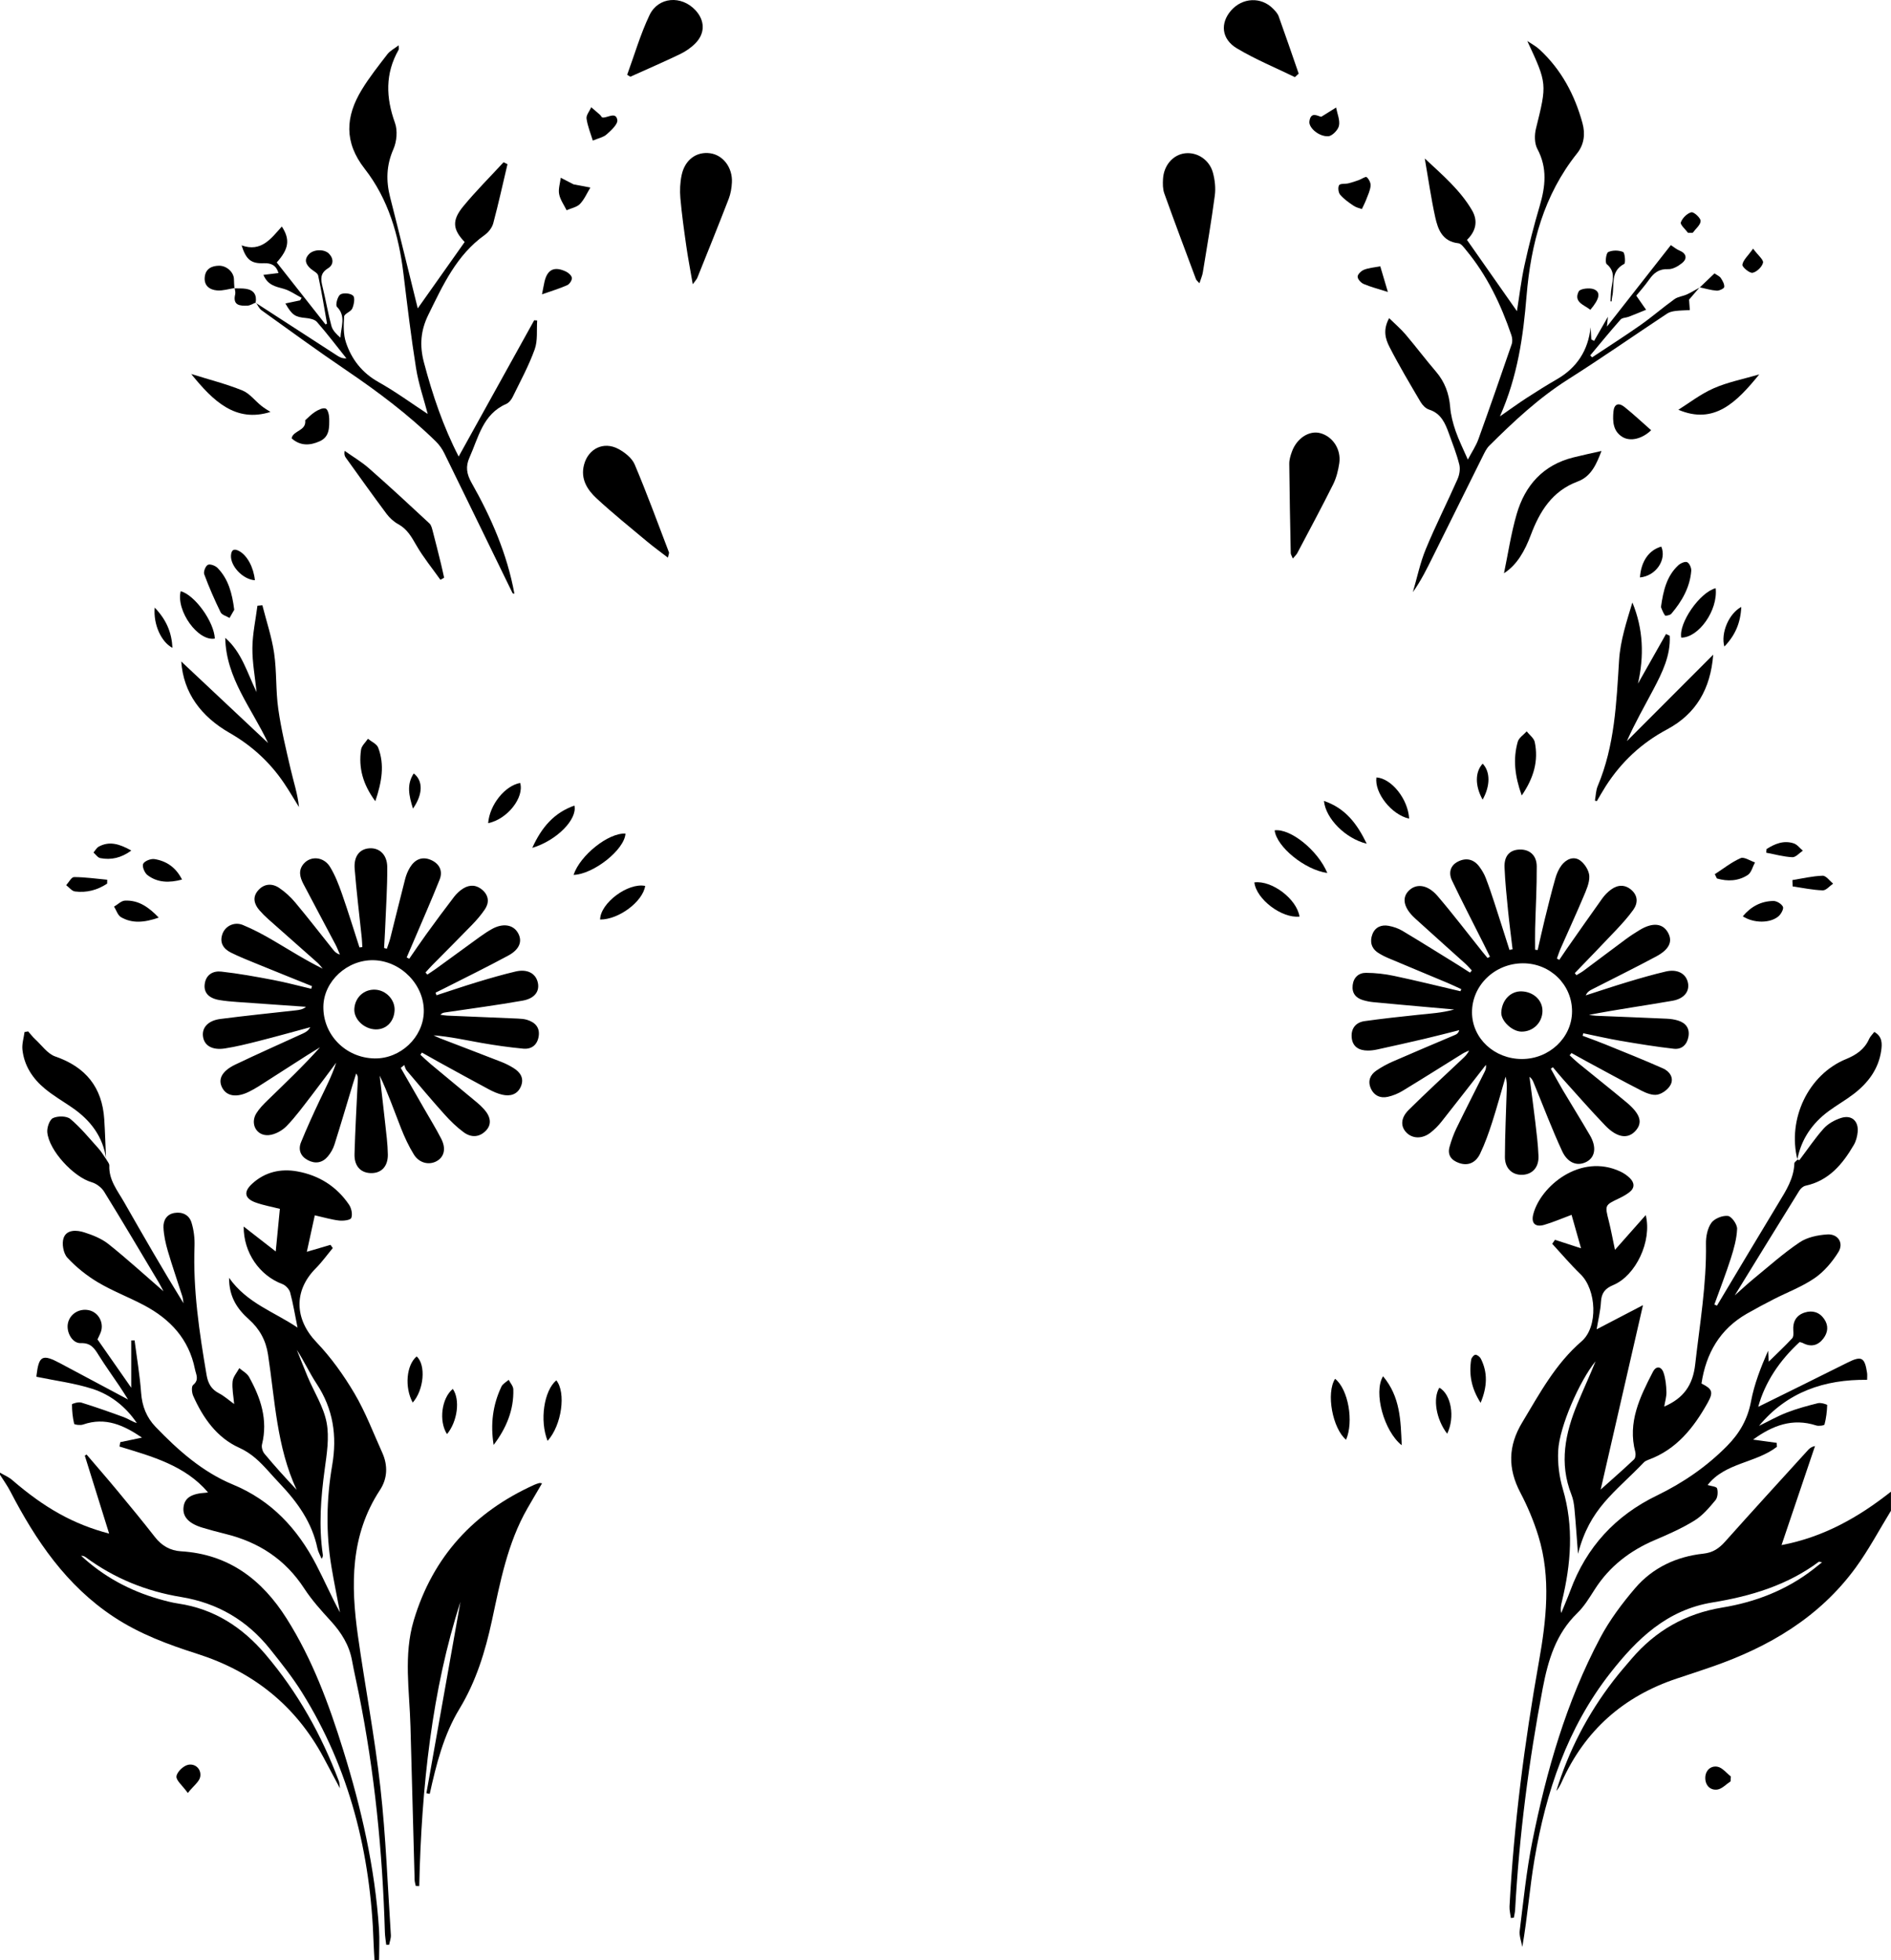 <?xml version="1.0" encoding="UTF-8"?>
<svg id="Ebene_1" xmlns="http://www.w3.org/2000/svg" viewBox="0 0 896.01 928.66">
  <path d="M896.01,715.74c-5.56,9.05-10.54,18.51-16.78,27.06-17.14,23.46-41.02,37.51-68.01,46.87-5.5,1.91-11.03,3.73-16.56,5.56-25.41,8.43-43.79,24.68-54.74,49.2-.65,1.46-1.47,2.85-2.49,4.13,5.82-19.09,14.89-36.52,27.07-52.31,2.74-3.56,5.7-6.95,8.62-10.37,11.37-13.28,25.51-21.37,42.94-24.24,15.6-2.56,30.17-8.16,42.87-17.94,1.37-1.06,2.71-2.15,4.4-3.49-.95-.17-1.36-.37-1.53-.25-14.97,11.15-32.31,16.33-50.34,19.26-21.59,3.5-35.77,17.24-48.45,33.43-20.37,26.02-30.48,56.27-35.92,88.29-2.31,13.58-3.32,27.39-5.77,41.49-.45-2.57-1.54-5.22-1.23-7.69,1.77-14.2,3.19-28.49,6.01-42.49,6.71-33.36,16.07-65.99,32.11-96.22,4.48-8.44,10.36-16.31,16.59-23.59,8.32-9.71,19.57-14.95,32.24-16.32,4.63-.5,7.51-2.51,10.41-5.76,12.97-14.54,26.13-28.91,39.24-43.33.76-.84,1.65-1.56,3.32-1.91-5.21,15.42-10.42,30.84-15.86,46.93,20.01-3.8,36.56-13.23,51.84-25.31v9h.02Z"/>
  <path d="M0,697.74c1.94,1.15,4.1,2.03,5.78,3.48,15.36,13.27,29.09,20.97,45.93,25.38-3.91-12.51-7.72-24.73-11.53-36.95.28-.17.57-.33.85-.5,4.93,5.78,9.92,11.5,14.76,17.35,5.95,7.18,11.89,14.38,17.62,21.74,3.2,4.11,7.26,6.43,12.29,6.74,22.66,1.36,38.46,13.42,50.14,31.91,12.2,19.3,20.01,40.53,26.75,62.18,8.63,27.72,15.1,55.9,16.99,84.97.31,4.83.04,9.69.04,14.54-.73.03-1.45.05-2.18.08-.14-2.65-.33-5.29-.42-7.95-1.37-42.53-11.3-82.64-34.04-119.02-4.48-7.17-9.81-13.85-15.1-20.47-10.84-13.55-24.79-21.74-42.09-24.58-16.46-2.7-31.68-8.84-45.19-18.85-.59-.44-1.3-.71-2.16-.69,10.6,9.83,22.96,16.53,36.82,20.49,3.03.87,6.11,1.7,9.22,2.16,16.98,2.54,30.27,11.13,41.29,24.06,15.3,17.98,26.59,38.18,34.84,60.19.22.57.18,1.24.46,3.29-3.06-5.76-5.42-10.25-7.83-14.73-13.22-24.56-33.38-40.59-59.85-49.02-13.81-4.4-27.3-9.41-39.56-17.52-22.47-14.86-36.87-36.17-48.97-59.48-1.41-2.72-3.24-5.22-4.87-7.83v-1,.03Z"/>
  <path d="M851.62,549.4c.35.08.92.33,1.01.22,3.83-5.01,7.32-10.31,11.52-14.97,2.1-2.33,5.32-4.09,8.36-5.02,4.88-1.49,8.18,1.54,7.71,6.66-.19,2.1-.77,4.35-1.82,6.15-5.32,9.12-11.8,16.95-22.89,19.35-1.1.24-2.3,1.29-2.92,2.3-10.18,16.4-20.28,32.86-30.62,49.67,3.16-2.8,5.93-5.41,8.87-7.82,7.2-5.9,14.17-12.15,21.87-17.33,3.61-2.43,8.63-3.46,13.1-3.75,5.12-.33,7.94,4.09,5.25,8.4-2.9,4.64-6.72,9.19-11.18,12.27-5.97,4.11-12.97,6.71-19.48,10.05-4.29,2.2-8.55,4.46-12.73,6.86-12.78,7.34-19.31,18.79-21.46,33.06,5.06,2.52,5.81,3.99,2.94,9.11-6.61,11.82-14.77,22.18-28.14,27.04-.76.28-1.57.67-2.12,1.24-14.08,14.65-25.55,21.57-31.19,43.29-.54-7.01-1.01-14.13-1.67-21.23-.21-2.3-.59-4.69-1.44-6.82-5.89-14.87-2.96-29.11,2.88-43.14,2.79-6.71,5.85-13.31,8.57-20.05-7.62,9.34-17.12,30.99-17.72,42.32-.32,6.03.47,12.39,2.19,18.19,5.29,17.89,3.88,35.55-.42,53.27-.42,1.74-.8,3.49-.34,5.54,1.45-3.57,3.01-7.1,4.35-10.72,7.58-20.54,21.33-35.47,40.98-44.98,12.4-6.01,23.56-13.65,33.28-23.51,5.93-6.01,9.74-12.65,11.33-21.11,1.55-8.23,4.66-16.16,8.1-24,.09,1.62.18,3.23.29,5.2,3.91-3.84,7.63-7.32,11.1-11.05.7-.75.63-2.44.54-3.67-.31-4.22,1.39-7.25,5.36-8.54,3.65-1.18,7-.24,9.27,3.05,2.16,3.12,1.82,6.38-.41,9.28-2.57,3.35-5.89,4.12-9.72,2.09-.42-.22-.93-.29-1.5-.46-9.48,8.73-16.41,18.99-19.62,30.7,13.92-6.88,28.12-13.83,42.25-20.92,6.66-3.34,8.21-2.64,9.33,4.86.14.94.02,1.92.02,3.27-20.28-.24-37.9,5.76-51.22,21.81,4.39-2.13,8.67-4.57,13.21-6.32,4.78-1.85,9.78-3.21,14.76-4.44,1.35-.33,4.34.62,4.33.9-.11,3.09-.48,6.22-1.27,9.21-.13.49-2.74.85-3.94.46-11.23-3.64-20.65.01-29.92,6.7,4.12.57,7.65,1.05,11.18,1.53.05.62.09,1.25.14,1.87-9.98,7.76-24.63,7.49-32.85,18.12,1.61.52,4.22.71,4.48,1.59.5,1.68.31,4.31-.75,5.58-2.95,3.53-6.06,7.25-9.9,9.63-5.9,3.66-12.35,6.51-18.77,9.24-11.83,5.03-21.53,12.46-28.52,23.37-2.51,3.92-4.98,8.05-8.28,11.25-10.14,9.81-13.83,22.25-16.38,35.58-6.63,34.73-11.13,69.7-13.09,105-.07,1.25-.4,2.5-.6,3.74-.47.05-.95.1-1.42.15-.22-1.84-.73-3.7-.63-5.52,2.07-38.96,7.1-77.52,13.93-115.95,3.48-19.58,5.82-39.74-.25-59.45-2.19-7.11-5.13-14.1-8.59-20.69-5.97-11.38-5.76-22.07.88-33.1,8.24-13.69,15.71-27.77,28.16-38.49,7.96-6.86,7.08-24.48-.5-31.81-4.71-4.55-8.95-9.59-13.4-14.41.44-.63.87-1.26,1.31-1.89,3.9,1.27,7.8,2.54,12.34,4.02-1.5-5.3-2.96-10.44-4.49-15.85-4.64,1.72-8.73,3.51-12.98,4.75-4.22,1.22-6.23-.78-5.18-4.95,3.3-13.18,22.28-29.26,41.32-20.3,1.63.77,3.21,1.85,4.48,3.11,2.29,2.27,2.36,4.75-.38,6.79-1.45,1.08-3.07,1.99-4.71,2.77-6.87,3.27-6.81,3.22-4.9,10.78,1.01,3.99,1.73,8.05,2.92,13.63,5.22-5.9,9.69-10.94,14.58-16.46,3.06,12.32-4.71,28.68-15.37,33.13-3.95,1.65-5.62,3.81-5.85,8.01-.24,4.26-1.3,8.46-2.05,12.98,7.4-3.86,14.65-7.64,21.96-11.45-6.79,29.62-13.46,58.67-20.04,87.36,5.33-4.77,10.65-9.41,15.77-14.25.71-.67.92-2.43.64-3.5-3.75-14.11,2.19-26.1,8.32-37.99,1.56-3.03,4-2.63,5.03.31,1.01,2.87,1.29,6.08,1.39,9.16.08,2.25-.65,4.52-1.05,6.96,9.1-3.91,13.56-10.06,14.68-19.99,2.14-19.02,5.43-37.9,5.1-57.16-.06-3.34.7-7.27,2.55-9.89,1.46-2.05,5.32-3.59,7.86-3.28,1.77.22,4.43,4.02,4.35,6.13-.19,4.7-1.53,9.44-2.98,13.98-2.36,7.37-5.18,14.59-7.8,21.87.42.17.83.33,1.25.5,9.73-16.24,19.39-32.52,29.21-48.7,3.55-5.85,7.21-11.56,7.45-18.72.02-.58.95-1.13,1.46-1.69l-.07-.07h0Z"/>
  <path d="M50.27,549.16c.54,1.02,1.57,2.06,1.53,3.06-.29,6.86,3.88,11.86,6.98,17.3,9.15,16.03,18.35,32.04,28.17,47.95-.19-1.12-.24-2.28-.58-3.35-2.26-7.13-4.74-14.2-6.84-21.38-1.06-3.63-1.92-7.44-2.07-11.19-.13-3.3,1.45-6.27,5.27-6.88,3.78-.61,6.91,1.03,7.99,4.51,1.11,3.57,1.59,7.51,1.45,11.25-.76,20.62,2.27,40.85,5.72,61.07.67,3.92,2.23,6.74,5.86,8.62,2.46,1.27,4.58,3.2,7.2,5.08-.31-3.71-1.08-7.25-.74-10.69.21-2.18,2.06-4.21,3.18-6.3,1.56,1.36,3.64,2.42,4.59,4.12,5.55,9.95,9.05,20.34,6.17,32.01-.33,1.32.25,3.32,1.14,4.4,4.86,5.84,9.96,11.48,15.26,17.1-9.47-20.34-10.25-42.48-13.55-64.07-1.03-6.74-4.01-12.18-9.09-16.7-5.45-4.85-9.41-10.6-9.37-19.65,8.54,12.09,21.39,16.09,32.44,23.58-1.22-6.01-2.08-11.41-3.5-16.65-.43-1.58-2.15-3.4-3.7-3.98-10.82-4.05-18.39-14.88-18.32-27.26,5.04,3.93,9.86,7.67,15.19,11.82.68-7.03,1.31-13.52,1.96-20.19-3.97-1.02-7.88-1.69-11.54-3.03-5.22-1.91-5.74-5.07-1.62-8.85,6.09-5.6,13.52-7.29,21.4-5.87,10.24,1.85,18.65,7.09,24.54,15.79,1.13,1.67,1.74,4.56,1.05,6.28-.42,1.05-3.83,1.44-5.79,1.21-3.6-.41-7.12-1.49-11.49-2.47-1.23,5.64-2.45,11.18-3.78,17.29,4.25-1.25,7.73-2.27,11.22-3.3l1.08,1.53c-2.68,3.22-5.13,6.65-8.07,9.61-10.62,10.68-9.99,24.18.35,35,6.93,7.26,12.93,15.67,18.04,24.33,5.21,8.84,8.87,18.59,13.12,27.99,2.74,6.06,2.49,12.27-1.09,17.71-14.09,21.45-13.83,45.02-10.45,68.98,3.39,24.05,7.99,47.96,10.68,72.08,2.58,23.15,3.42,46.5,4.94,69.77.1,1.51-.53,3.06-.81,4.59h-1.39c-.22-2-.57-3.99-.63-5.99-1.11-38.03-4.85-75.77-12.37-113.09-1.05-5.22-2.25-10.41-3.21-15.65-1.35-7.31-5.08-13.2-10.03-18.62-4.49-4.9-9.01-9.91-12.62-15.45-8.95-13.76-21.52-21.93-37.21-25.8-3.71-.92-7.42-1.9-11.08-3.01-6.52-1.98-9.43-5.24-8.88-9.74.53-4.36,3.69-6.38,10.65-6.81.43-.03.86-.16.93-.17-10.86-12.76-26.51-17-41.92-21.7.12-.69.24-1.39.37-2.08,3.35-.7,6.7-1.4,10.28-2.15-8.55-5.83-17.29-9.9-27.92-6.19-1.28.45-4.11.1-4.22-.36-.72-2.99-1.02-6.12-1.03-9.2,0-.32,3.06-1.26,4.37-.86,6.8,2.1,13.52,4.47,20.2,6.92,2.08.77,3.95,2.1,6.17,2.8-5.26-7.79-12.43-13.46-21.17-16.25-8.43-2.69-17.35-3.81-26.36-5.68.03.4-.09-.11-.03-.59,1.14-9.46,2.77-10.31,11.19-5.82,10.69,5.69,21.37,11.39,32.2,17.17-1.22-1.9-2.58-4.12-4.03-6.28-3.25-4.84-6.67-9.56-9.76-14.5-2.07-3.31-3.71-6.12-8.62-5.92-4.02.16-6.92-5.17-6.1-9.34.87-4.41,5.26-7.21,9.85-6.28,4.19.85,6.98,5.1,6.02,9.48-.31,1.42-1.13,2.72-1.84,4.37,5.16,7.39,10.45,14.96,15.99,22.9v-22.42c.53-.01,1.05-.02,1.58-.03,1.07,8.3,2.49,16.57,3.1,24.9.46,6.34,2.59,11.66,6.9,16.14,10.7,11.12,22.23,21.34,36.62,27.29,18.26,7.56,30.56,20.93,39.44,37.95,3.88,7.44,7.2,15.18,11.27,22.63-1.35-7.15-2.82-14.28-4.02-21.46-2.71-16.09-2.43-32.25.32-48.26,2.4-13.97.48-26.73-7.4-38.67-3.36-5.09-5.91-10.73-9.35-15.99,1.73,4.3,3.39,8.63,5.2,12.9,3.05,7.18,7.49,14.06,8.91,21.53,1.35,7.11.08,14.88-.92,22.23-1.83,13.44-2.87,26.82-.88,40.3.09.61,0,1.24-.57,2-.67-1.64-1.62-3.23-1.98-4.93-2.53-12.22-9.44-21.86-17.81-30.67-1.84-1.93-3.61-3.92-5.4-5.9-4.05-4.46-7.94-8.45-13.96-11.16-10.43-4.7-17.07-14.08-21.7-24.54-.67-1.5-.9-4.45-.04-5.15,3.03-2.48,1.39-4.88.86-7.54-2.84-14.21-11.71-23.64-24.02-30.19-7.19-3.83-14.9-6.72-21.88-10.87-5.33-3.17-10.37-7.2-14.57-11.74-1.89-2.05-2.71-6.77-1.71-9.42,1.49-3.97,6.21-3.67,9.69-2.56,4.06,1.29,8.29,2.97,11.57,5.59,8.7,6.93,16.93,14.46,26.02,22.33-.98-1.83-1.63-3.15-2.38-4.41-8.54-14.29-17-28.63-25.75-42.79-1.23-1.99-3.68-3.82-5.93-4.47-8.43-2.42-20.19-14.91-20.99-23.66-.21-2.25,1.07-5.96,2.72-6.73,2.27-1.05,6.46-1.04,8.22.44,4.9,4.12,9.01,9.19,13.33,13.98,1.4,1.56,2.47,3.42,3.68,5.15l-.06-.12h-.03Z"/>
  <path d="M692.42,468.66c-2.16-.99-4.29-2.03-6.48-2.95-9.35-3.93-18.73-7.8-28.07-11.75-1.68-.71-3.33-1.54-4.86-2.53-3.27-2.13-4.03-5.34-2.74-8.76,1.28-3.4,4.27-4.67,7.73-4.02,2.24.42,4.55,1.19,6.5,2.36,9,5.38,17.88,10.95,26.8,16.46,1.76,1.09,3.49,2.23,5.23,3.35.29-.34.57-.68.86-1.02-1.03-1.09-1.99-2.25-3.1-3.25-7.91-7.15-15.89-14.23-23.77-21.41-5.29-4.82-6.39-9.53-3.22-12.91,3.57-3.81,9.08-3.28,13.85,2.28,7.36,8.59,14.21,17.63,21.29,26.47.78.98,1.6,1.93,2.4,2.9.38-.2.76-.4,1.14-.6-1.02-2.07-2.03-4.14-3.06-6.2-4.99-9.96-10.12-19.85-14.92-29.89-1.69-3.53-.91-7.1,2.84-8.99,3.87-1.95,7.52-1.14,10.16,2.48,1.17,1.6,2.23,3.35,2.94,5.19,1.51,3.87,2.83,7.81,4.12,11.77,2.43,7.46,4.78,14.94,7.17,22.42.49-.1.98-.2,1.47-.29-.72-6.13-1.54-12.25-2.15-18.38-.67-6.79-1.38-13.59-1.66-20.4-.22-5.44,2.4-8.27,6.98-8.48,4.76-.22,8.24,2.61,8.28,7.93.07,9.82-.51,19.64-.76,29.46-.09,3.35-.01,6.71-.01,10.06.4.05.81.11,1.21.16,1.12-4.87,2.18-9.76,3.37-14.61,1.59-6.46,3.18-12.92,5-19.31.62-2.2,1.58-4.45,2.95-6.25,2.21-2.89,5.71-4.45,8.77-2.3,2.2,1.55,4.26,4.83,4.38,7.42.14,3.27-1.49,6.75-2.83,9.93-3.42,8.12-7.13,16.13-10.68,24.2-.71,1.6-1.24,3.29-1.85,4.93.38.22.76.43,1.13.65,1.13-1.67,2.23-3.35,3.39-5,5.64-8.04,11.25-16.11,16.97-24.09,1.15-1.6,2.6-3.08,4.19-4.24,3.17-2.32,6.6-2.46,9.63.2,3.15,2.76,3.12,6.29.86,9.45-2.41,3.37-5.22,6.47-8.07,9.5-6.47,6.88-13.06,13.63-19.61,20.44.25.33.5.66.75.99,1.14-.7,2.35-1.31,3.42-2.11,6.68-4.97,13.32-10,20.01-14.95,2.14-1.58,4.38-3.04,6.66-4.41,5.97-3.57,10.7-3.14,13.19,1.09,2.48,4.22.93,8.07-5.42,11.48-10.12,5.43-20.43,10.49-30.65,15.72-1.08.55-2.1,1.23-2.77,2.74,6.71-2.15,13.39-4.4,20.13-6.42,5.89-1.77,11.82-3.48,17.81-4.88,5.38-1.26,9.41.9,10.42,5.07,1.01,4.16-1.57,7.8-7.31,8.8-13.1,2.28-26.28,4.11-39.54,6.68,1.13.14,2.26.37,3.4.42,11.15.47,22.3.88,33.45,1.39,1.81.08,3.67.34,5.39.88,3.63,1.14,5.58,3.66,4.92,7.57-.64,3.8-3.14,6.22-6.93,5.79-8.42-.95-16.79-2.32-25.14-3.74-5.95-1.01-11.85-2.39-17.76-3.6l-.34,1.18c3.5,1.32,7.03,2.57,10.49,3.98,9.23,3.76,18.5,7.44,27.61,11.49,3.05,1.35,5.32,4.41,3.6,7.74-1.1,2.13-3.86,4.2-6.2,4.68-2.31.47-5.25-.68-7.54-1.85-8.89-4.54-17.63-9.36-26.42-14.1-2.28-1.23-4.53-2.5-6.79-3.75-.3.35-.59.7-.89,1.05,1.33,1.22,2.61,2.5,4,3.64,7.61,6.21,15.32,12.31,22.87,18.6,6.75,5.63,7.91,9.7,4.25,13.67-3.57,3.87-8.65,3.18-14.23-2.6-6.81-7.07-13.27-14.48-19.85-21.78-1.71-1.9-3.31-3.9-4.97-5.85l-.99.69c1.9,3.41,3.74,6.85,5.73,10.21,4.25,7.16,8.67,14.22,12.85,21.42,3.13,5.4,2.47,10.12-1.4,12.34-4.26,2.43-9.08.97-11.8-4.9-4.82-10.39-8.86-21.14-13.22-31.74-.49-1.19-.86-2.44-2.27-3.5.92,7.06,1.9,14.12,2.73,21.19.64,5.45,1.34,10.92,1.54,16.4.19,5.3-2.88,8.59-7.48,8.84-4.83.26-8.45-2.94-8.43-8.45.03-10.82.57-21.64.88-32.47.05-1.81,0-3.62-.55-5.57-2.11,7.23-4.08,14.5-6.39,21.67-1.63,5.05-3.41,10.09-5.71,14.86-1.9,3.93-5.34,5.98-9.94,4.38-3.59-1.25-5.64-3.7-4.52-7.66.86-3.02,1.92-6.03,3.29-8.85,4.36-8.98,8.92-17.87,13.38-26.8.47-.94.76-1.96.56-3.2-7.02,9-13.99,18.04-21.09,26.98-1.54,1.94-3.34,3.75-5.3,5.25-3.91,2.98-8.5,2.77-11.34-.21-2.76-2.9-2.68-6.87,1.14-10.66,8.27-8.21,16.88-16.09,25.35-24.1,1.2-1.13,2.43-2.23,3.26-4.06-1.04.5-2.14.9-3.11,1.51-9.48,5.88-18.9,11.85-28.43,17.63-2.1,1.27-4.5,2.25-6.88,2.79-3.65.83-6.68-.57-8.19-4.1-1.45-3.38-.24-6.32,2.66-8.3,2.46-1.68,5.12-3.13,7.85-4.32,9.75-4.27,19.58-8.38,29.37-12.55.82-.35,1.63-.76,2.07-2.29-5.49,1.37-10.96,2.81-16.46,4.1-7.45,1.75-14.92,3.41-22.4,5.05-1.45.32-2.97.51-4.45.51-4.19,0-7.28-1.82-7.65-6.21-.36-4.21,1.9-7.15,6.15-7.74,8.41-1.17,16.85-2.1,25.29-2.98,5.68-.59,11.4-.92,17.14-2.52-4.81-.43-9.63-.86-14.44-1.29-7.96-.72-15.93-1.42-23.89-2.19-1.64-.16-3.29-.49-4.88-.96-3.46-1.03-5.33-3.33-4.91-7.07.43-3.73,2.89-5.88,6.34-5.86,4.45.02,8.97.53,13.33,1.46,10.51,2.22,20.94,4.81,31.4,7.25l.38-.92.04-.05ZM721.59,456.4c-13.35.03-24.17,10.5-24.11,23.31.06,12.23,10.53,22,23.59,22.04,12.99.03,23.72-10.08,23.81-22.46.09-12.7-10.31-22.92-23.29-22.89h0Z"/>
  <path d="M206.8,471.55c6.57-2.13,13.1-4.36,19.71-6.36,5.89-1.78,11.81-3.49,17.8-4.9,5.44-1.28,9.38.79,10.46,4.98,1.09,4.25-1.28,7.79-7.17,8.83-12.12,2.14-24.34,3.74-36.52,5.56-.79.12-1.58.2-2.42,1.12,1.07.14,2.13.36,3.21.4,11.15.48,22.3.92,33.45,1.41,1.49.07,3.03.17,4.44.6,3.74,1.16,6.11,3.56,5.49,7.74-.61,4.09-3.33,6.29-7.34,5.91-6.61-.63-13.21-1.56-19.76-2.71-7.49-1.32-14.92-3-22.71-3.6,1.05.48,2.08,1.03,3.16,1.44,9.62,3.71,19.26,7.36,28.86,11.11,2.01.78,3.97,1.77,5.8,2.9,3.29,2.03,5.22,4.88,3.53,8.81-1.65,3.82-5.04,4.72-8.78,3.87-2.23-.51-4.42-1.49-6.45-2.58-7.92-4.23-15.78-8.58-23.65-12.9-2.68-1.47-5.34-2.99-8-4.49l-.71,1.04c1.65,1.5,3.24,3.05,4.95,4.48,7.29,6.08,14.62,12.11,21.92,18.19,1.15.96,2.25,2,3.25,3.11,3.33,3.69,3.7,7.34.88,10.22-3.18,3.24-7.03,3.25-10.44.76-3.33-2.44-6.36-5.4-9.13-8.48-6.12-6.81-12-13.83-17.93-20.81-.59-.7-.79-1.72-1.16-2.6l-1.64,1.37c3.68,6.41,7.36,12.83,11.04,19.24,2.73,4.77,5.63,9.44,8.13,14.33,2.37,4.63,1.41,8.54-2.07,10.54-3.6,2.07-8.34,1.04-10.88-3.06-2.43-3.93-4.42-8.2-6.12-12.52-3.26-8.28-6.18-16.68-10.08-24.87.86,7.49,1.77,14.97,2.57,22.47.53,4.96,1.22,9.94,1.28,14.92.07,5.87-3.37,9.1-8.51,8.76-4.54-.3-7.44-3.46-7.28-9,.32-11.65,1-23.29,1.55-34.93.05-.98.19-1.95-.77-3.25-.53,1.69-1.08,3.38-1.59,5.07-2.88,9.54-5.69,19.11-8.7,28.62-.64,2.01-1.78,4-3.14,5.62-2.56,3.05-5.92,3.63-9.46,1.76-3.45-1.82-4.68-4.93-3.25-8.45,2.69-6.62,5.66-13.13,8.71-19.59,2.81-5.93,5.88-11.73,7.97-18.15-3.83,5.11-7.59,10.27-11.5,15.32-3.87,5-7.6,10.18-11.98,14.7-2.12,2.19-5.52,4.06-8.49,4.31-5.79.49-8.93-5.39-5.87-10.33,1.38-2.23,3.29-4.19,5.19-6.04,8.45-8.2,16.99-16.31,24.99-25.24-2,1.23-4.01,2.42-5.99,3.68-7.71,4.93-15.41,9.9-23.13,14.82-1.4.89-2.87,1.7-4.35,2.45-5.86,2.98-10.66,2.33-12.83-1.7-2.21-4.08-.27-7.99,6.2-11.09,10.5-5.03,21.15-9.74,31.74-14.59,1.4-.64,2.77-1.33,3.73-3.1-8.12,2.19-16.21,4.46-24.36,6.53-5.32,1.35-10.66,2.69-16.08,3.53-6.11.95-9.88-1.4-10.4-5.79-.5-4.12,2.46-7.42,8.23-8.17,11.88-1.54,23.81-2.74,35.71-4.08,1.67-.19,3.33-.38,4.89-1.68-10.89-.76-21.77-1.5-32.66-2.29-2.82-.21-5.65-.44-8.44-.92-5-.86-7.41-3.51-6.91-7.51.58-4.6,4.03-6.39,7.87-5.96,8.25.91,16.44,2.41,24.6,3.96,6.05,1.15,12,2.76,18,4.17.13-.41.25-.83.38-1.24-8.68-3.51-17.38-6.99-26.05-10.54-4.15-1.7-8.35-3.35-12.36-5.35-3.65-1.82-5.57-4.81-3.96-9.04,1.37-3.59,5.59-5.69,9.57-4.06,5.06,2.07,9.92,4.7,14.64,7.47,7.59,4.44,14.99,9.2,23.23,13.23-.83-.96-1.58-2.01-2.52-2.85-7.72-6.87-15.48-13.68-23.2-20.54-1.49-1.32-2.92-2.74-4.23-4.24-2.58-2.95-3.43-6.28-.65-9.45,2.8-3.21,6.57-3.45,9.94-1.2,2.86,1.91,5.49,4.36,7.71,7.01,6.09,7.28,11.89,14.8,17.82,22.21.78.98,1.62,1.9,3.26,2.37-.68-1.57-1.27-3.2-2.07-4.71-5.04-9.57-10.16-19.09-15.18-28.67-1.7-3.23-2.61-6.59.21-9.75,3.34-3.73,9.42-3.22,12.37,1.59,2.4,3.92,4.11,8.35,5.64,12.72,2.95,8.42,5.56,16.95,8.31,25.44.45-.05.9-.09,1.35-.14-.08-1.43-.11-2.87-.25-4.29-1.14-10.93-2.5-21.84-3.37-32.78-.48-5.96,2.32-9.39,6.89-9.74,4.78-.36,8.52,2.95,8.55,8.92.06,9.81-.63,19.63-1.02,29.45-.12,2.95-.32,5.9-.48,8.85.44.12.87.24,1.31.37.55-1.67,1.2-3.31,1.63-5.01,2.36-9.34,4.63-18.71,7.04-28.04.49-1.91,1.27-3.82,2.3-5.5,2.26-3.7,5.65-5.32,9.8-3.57,4.09,1.73,5.9,5.18,4.23,9.38-3.87,9.72-8.11,19.3-12.2,28.93-1.13,2.65-2.27,5.29-3.41,7.93l1.21.63c2.71-3.91,5.36-7.86,8.15-11.71,4.3-5.93,8.64-11.83,13.11-17.64,1.19-1.55,2.73-2.98,4.39-4,3.17-1.94,6.44-1.65,9.21.9,2.87,2.65,3.08,5.92.98,9.04-1.76,2.61-3.84,5.03-6.03,7.29-6.26,6.47-12.64,12.8-18.96,19.21-1.08,1.1-2.1,2.27-3.14,3.41.29.33.59.66.88.99,1.42-.96,2.86-1.87,4.24-2.87,6.88-4.99,13.72-10.02,20.61-14.99,1.89-1.36,3.84-2.67,5.87-3.79,5-2.74,9.73-2.06,12.03,1.61,2.45,3.91,1.19,7.99-4.34,10.99-10.23,5.55-20.72,10.65-31.1,15.93-1.13.57-2.27,1.11-3.41,1.67.14.42.28.84.42,1.26h-.01ZM153.22,476.89c-.19,13.41,10.58,24.34,24.25,24.58,12.21.22,22.97-9.88,23.34-21.9.39-12.79-10.72-24.31-23.76-24.63-12.51-.31-23.66,9.96-23.83,21.95Z"/>
  <path d="M121.14,143.46c12.85,8.32,25.7,16.65,38.56,24.97,1.18.76,2.4,1.47,4.43,1.35-4.61-5.77-9.08-11.67-13.94-17.23-1.09-1.25-3.48-1.72-5.33-1.89-4.95-.45-6.49-1.32-9.63-6.89,2.47-.52,4.73-.99,6.99-1.47.23-.4.46-.8.69-1.2-2.86-1.48-5.58-3.46-8.61-4.3-3.76-1.04-7.44-1.69-9.49-6.56,2.55-.31,4.73-.58,7.15-.88-1.09-3.59-3.36-4.8-7.04-4.65-5.93.24-8.33-1.69-10.45-8.45,9.38,3.35,14.02-3.32,19.07-8.94,4.01,6.16,3.33,10.66-2.42,17.03,7.66,9.72,15.39,19.54,23.12,29.35.24-.13.47-.25.71-.38-1.35-7.6-2.56-15.22-4.19-22.76-.27-1.28-2.33-2.16-3.54-3.24-2.28-2.03-3.29-4.25-.87-6.86,2.22-2.4,7.35-2.55,9.57-.23,2.32,2.43,2.09,5.31-.48,6.88-3.93,2.4-3.46,5.33-2.58,8.91,1.51,6.11,2.54,12.35,4.18,18.42.58,2.12,2.37,3.92,4.26,5.55.23-5.1,2.81-10.12-1.66-14.65-.77-.78.27-4.89,1.6-5.79,1.39-.94,4.91-.62,6.08.56.98.98.4,4.21-.4,6.05-.68,1.56-3.77,2.47-3.86,3.8-.27,4.07-.41,8.48.86,12.27,2.69,8.06,7.65,14.43,15.42,18.79,8.1,4.54,15.64,10.07,23.33,15.11-1.83-7.01-4.34-14.22-5.53-21.64-2.39-14.95-4.17-29.99-6-45.03-2.19-17.99-7.14-35.15-18.35-49.5-9.86-12.61-9.08-24.73-1.43-37.35,3.6-5.94,7.97-11.43,12.22-16.95,1.23-1.6,3.25-2.6,5.33-4.19,0,1.19.18,1.76-.03,2.11-6.44,11.28-6.05,22.67-1.73,34.66,1.31,3.64.85,8.81-.74,12.43-3.37,7.65-3.55,15-1.54,22.86,4.57,17.85,8.9,35.76,13.07,52.58,6.79-9.6,14.47-20.47,22.23-31.44-5.59-5.87-6.22-10.15-.68-16.88,5.99-7.28,12.71-13.96,19.11-20.91.62.3,1.24.61,1.86.91-2.21,9.34-4.26,18.72-6.74,27.99-.56,2.09-2.26,4.28-4.06,5.56-13.35,9.52-19.8,23.78-26.71,37.83-3.63,7.38-4.21,14.47-2.09,22.51,4.09,15.51,9.2,30.54,16.47,44.62,11.92-21.51,23.85-43.03,35.78-64.55.47.03.94.07,1.42.1-.32,4.59.33,9.52-1.18,13.69-2.8,7.77-6.8,15.11-10.44,22.56-.63,1.29-1.76,2.72-3.01,3.27-11.17,4.86-13.18,15.92-17.46,25.44-1.87,4.17-1.41,7.69,1.03,12,9.29,16.4,16.81,33.6,20.27,52.49-.44-.12-.8-.12-.87-.25-10.79-22.11-21.52-44.25-32.36-66.33-1-2.03-2.39-4-4.01-5.58-13.02-12.74-27.53-23.61-42.59-33.82-13.5-9.16-26.7-18.77-39.96-28.29-1.18-.84-1.81-2.44-2.7-3.69l-.13.15.02-.03Z"/>
  <path d="M805.35,136.12c-1.57,1.83-3.15,3.66-5.02,5.84.08,1.11.22,3.03.36,4.96-2.28.13-4.57.14-6.83.42-1.34.17-2.81.49-3.9,1.22-15.67,10.38-31.1,21.14-46.97,31.2-13.93,8.83-25.79,19.94-37.37,31.46-1.25,1.25-2.08,2.99-2.89,4.61-7.94,15.92-15.83,31.86-23.73,47.8-2.85,5.75-5.67,11.51-9.54,16.92,2-6.81,3.43-13.85,6.12-20.37,4.62-11.21,10.13-22.04,15.03-33.14.91-2.06,1.38-4.8.85-6.93-1.24-4.98-3.15-9.8-4.9-14.65-1.77-4.89-3.71-9.59-9.43-11.4-1.58-.5-3.12-2.1-4.01-3.6-5.06-8.59-10.17-17.17-14.72-26.04-1.9-3.7-3.28-8.05-.18-13.68,2.88,2.83,5.55,5.09,7.78,7.72,4.92,5.8,9.49,11.88,14.44,17.65,4.19,4.9,6.18,10.43,6.7,16.81.31,3.82,1.32,7.67,2.58,11.31,1.51,4.37,3.62,8.54,5.79,13.52,1.88-3.58,3.85-6.46,4.99-9.63,5.41-14.98,10.63-30.02,15.8-45.09.43-1.26.28-2.96-.17-4.26-4.97-14.59-11.56-28.35-21.49-40.31-1.04-1.25-2.29-3.06-3.6-3.2-7.6-.83-9.71-6.53-11.01-12.45-1.92-8.75-3.18-17.64-4.93-27.72,8.68,8.08,16.84,15.09,22.36,24.51,3.31,5.64,1.32,10.5-2.37,14.06,7.99,11.39,15.78,22.5,23.68,33.77,1.13-7.03,1.99-14.51,3.59-21.81,2.06-9.4,4.45-18.75,7.18-27.98,2.73-9.24,3.73-18.06-1.1-27.09-1.39-2.6-1.4-6.58-.66-9.59,5.25-21.24,5.37-21.21-4.1-41.53,1.94,1.32,4.07,2.44,5.78,4.01,10.34,9.54,16.69,21.49,20.36,34.9,1.37,5,.84,10.07-2.51,14.27-15.82,19.79-21.95,42.95-23.99,67.64-1.57,19.09-4.19,38-12.62,57.04,4.97-3.45,8.75-6.2,12.66-8.74,4.75-3.08,9.54-6.08,14.44-8.91,9.4-5.43,14.76-13.71,15.87-24.56.11,1.92.22,3.85.34,5.77.44.23.88.45,1.32.68,2.16-3.78,4.33-7.56,6.55-11.45-.11,1.08-.23,2.25-.47,4.66,10.61-13.53,20.58-26.23,30.28-38.6,1.61,1.04,2.72,2.01,4.01,2.53,3.25,1.3,4.03,3.76,1.3,5.98-1.83,1.49-4.42,2.98-6.6,2.88-4.31-.19-6.75,1.77-9,4.96-2.08,2.96-4.52,5.67-6.09,7.6,1.83,2.63,3.24,4.65,4.65,6.68-2.73,1.11-5.44,2.24-8.19,3.3-1.3.5-3.12.44-3.91,1.34-4.92,5.55-9.61,11.3-14.38,16.99.3.3.61.61.91.91,7.66-5.09,15.42-10.03,22.94-15.31,5.51-3.88,10.61-8.33,16.08-12.26,1.66-1.19,4-1.38,5.92-2.26,2.08-.96,4.04-2.18,6.06-3.29l-.05-.08h0Z"/>
  <path d="M218.18,758.9c-13.48,41.63-18.5,87.85-19.53,134.71-.55-.02-1.09-.03-1.64-.05-.19-.95-.52-1.9-.55-2.86-.68-24.28-1.31-48.56-1.97-72.84-.45-16.76-3.36-33.67,1.57-50.17,9.04-30.2,28.54-51.32,57.13-64.22.75-.34,1.55-.59,2.35-.81.28-.08.63.05,1.3.12-2.37,4.06-4.7,7.97-6.96,11.92-9.43,16.46-12.86,34.86-16.78,53.05-3.18,14.74-7.52,28.89-15.41,41.9-7.5,12.37-10.97,26.28-14.07,40.26-.53-.1-1.05-.21-1.58-.31,5.54-31.16,11.08-62.32,16.13-90.69h0Z"/>
  <path d="M755.72,379.32c.42-2.3.44-4.78,1.32-6.89,8.06-19.11,8.86-39.34,10.13-59.63.58-9.25,3.57-18.34,6.3-27.36,5.24,12.72,5.58,25.48,2.64,38.46,4.43-7.84,8.87-15.68,13.3-23.52.58.28,1.16.57,1.75.85.49,9.32-3.54,17.42-7.73,25.39-4.24,8.07-8.81,15.97-12.58,24.53,13.45-13.47,26.9-26.94,40.92-40.98-1.27,16.33-8.18,28.11-21.91,35.43-12.04,6.42-21.63,15.38-28.97,26.81-1.5,2.33-2.84,4.76-4.26,7.14l-.93-.23h.02Z"/>
  <path d="M127.06,352.11c-7.79-16.61-19.99-30.82-20.33-49.9,7.79,6.75,10.38,16.5,14.85,25.71-.76-7.34-2.06-14.16-1.99-20.97.07-6.66,1.54-13.31,2.39-19.96.78-.07,1.56-.15,2.34-.22,1.91,7.56,4.45,15.04,5.57,22.72,1.27,8.7.72,17.65,1.96,26.36,1.36,9.64,3.68,19.17,5.89,28.67,1.37,5.91,3.31,11.69,3.93,17.86-2.34-3.75-4.56-7.58-7.03-11.25-6.71-9.97-15.35-17.87-25.79-23.85-13.58-7.77-21.95-19.01-22.97-33.88,13.21,12.41,27.03,25.38,41.19,38.69v.02Z"/>
  <path d="M568.33,134.21c-.88-1.02-1.44-1.4-1.64-1.93-5.05-13.52-10.13-27.02-15-40.6-.76-2.11-.75-4.6-.62-6.89.37-6.53,4.81-11.52,10.48-12.16,5.73-.64,11.51,3.06,13.17,9.2.94,3.45,1.36,7.3.89,10.82-1.62,12.18-3.7,24.31-5.68,36.44-.25,1.54-.93,3.02-1.6,5.12Z"/>
  <path d="M316.46,264.2c-3.66-2.83-6.85-5.12-9.85-7.63-8.03-6.71-16.19-13.29-23.87-20.38-4.45-4.11-7.76-9.25-6.02-15.95,1.99-7.67,9.28-11.28,16.29-7.53,3.06,1.64,6.44,4.31,7.72,7.34,5.81,13.72,10.92,27.72,16.24,41.64.15.38-.17.94-.51,2.51Z"/>
  <path d="M328.25,134.68c-1.17-6.85-2.26-12.44-3.06-18.07-1.08-7.56-2.14-15.13-2.81-22.74-.31-3.59-.15-7.35.59-10.86,1.52-7.31,7.01-11.29,13.51-10.4,6.11.84,10.68,6.77,10.32,13.82-.13,2.62-.58,5.35-1.52,7.78-4.84,12.53-9.87,24.97-14.88,37.44-.28.69-.87,1.25-2.16,3.04h0Z"/>
  <path d="M612.57,264.62c-.56-1.4-.97-1.97-.98-2.55-.28-14.11-.57-28.21-.7-42.32-.02-1.94.59-3.95,1.27-5.8,2.32-6.34,8.14-10.08,13.34-8.75,5.93,1.52,10.05,7.64,9.09,14.24-.5,3.41-1.37,6.94-2.89,10-5.48,10.99-11.31,21.8-17.04,32.67-.36.68-.99,1.22-2.09,2.52h0Z"/>
  <path d="M50.33,549.28c-1.49-10.8-7.5-18.6-16.26-24.59-4.25-2.91-8.75-5.54-12.71-8.8-5.81-4.78-9.9-10.9-10.73-18.56-.3-2.71.63-5.56.99-8.35.57-.11,1.14-.21,1.71-.32,1.12,1.26,2.14,2.62,3.37,3.75,3.09,2.84,5.82,6.87,9.49,8.14,14.44,5,22.24,14.62,23.21,29.79.4,6.25.56,12.51.85,18.79,0,.02.08.14.08.14h0Z"/>
  <path d="M851.69,549.47c-4.87-19.35,5.17-40.37,23.04-47.7,4.86-1.99,8.75-4.63,10.92-9.55.51-1.15,1.51-2.07,2.45-3.31,3.9,2.2,3.71,5.66,3.27,8.82-1.23,8.74-6.2,15.32-13,20.55-3.82,2.93-8.06,5.32-11.94,8.19-7.78,5.75-12.94,13.27-14.82,22.9.02.03.09.09.09.09h-.01Z"/>
  <path d="M613.56,36.54c-9.21-4.49-18.77-8.4-27.52-13.65-7.35-4.42-7.92-11.95-2.72-17.91,5.4-6.18,14.26-6.59,19.89-.86,1.04,1.06,2.16,2.24,2.65,3.59,3.25,9.02,6.35,18.1,9.49,27.16-.6.56-1.19,1.11-1.79,1.67h0Z"/>
  <path d="M297.17,35.44c3.46-9.44,6.27-19.2,10.57-28.24,4.17-8.78,15.18-9.51,21.82-2.32,4.48,4.85,4.62,10.88-.05,15.63-2.05,2.09-4.63,3.86-7.27,5.13-7.77,3.74-15.7,7.16-23.57,10.71-.5-.3-1-.6-1.5-.91h0Z"/>
  <path d="M712.63,271.59c1.91-9.09,3.32-18.75,6.02-28.03,3.95-13.6,12.52-23.23,26.78-26.82,4.32-1.09,8.68-2,13.4-3.07-2.27,5.92-4.74,12.04-11.24,14.45-12.13,4.5-18.05,14.21-22.24,25.34-2.83,7.51-6.5,14.16-12.71,18.13h-.01Z"/>
  <path d="M208.67,274.69c-3.85-5.43-8.12-10.63-11.42-16.38-2.28-3.97-4.34-7.67-8.55-9.96-2.12-1.16-4.1-2.96-5.55-4.91-6.56-8.79-12.91-17.72-19.31-26.62-.53-.73-.85-1.61-.53-3.21,3.84,2.73,7.96,5.15,11.48,8.24,9.71,8.53,19.21,17.31,28.67,26.12.97.9,1.29,2.61,1.67,4.01,1.34,5.05,2.58,10.12,3.83,15.19.54,2.18.99,4.37,1.48,6.56-.58.32-1.17.64-1.75.96h-.02Z"/>
  <path d="M833.58,177.39c-10.64,13.1-21.3,24-38.32,16.75,4.91-3.06,10.47-7.41,16.73-10.17,6.6-2.91,13.88-4.31,21.59-6.58Z"/>
  <path d="M128.16,195.17c-16.47,5.18-27.12-5.05-37.55-17.97,8.62,2.69,16.63,4.72,24.22,7.79,3.44,1.39,6,4.89,9.05,7.32,1.56,1.24,3.32,2.23,4.28,2.87h0Z"/>
  <path d="M721.04,376.89c-3.29-9.17-4.21-17.28-1.88-25.47.54-1.88,2.77-3.28,4.22-4.9,1.32,1.68,3.44,3.19,3.83,5.07,1.84,8.88-.45,16.95-6.17,25.31h0Z"/>
  <path d="M110.99,288.91c-.52.9-1.38,2.39-2.23,3.87-1.45-.88-3.61-1.41-4.23-2.69-2.87-5.88-5.5-11.9-7.77-18.03-.44-1.2.66-3.95,1.75-4.46,1.11-.51,3.56.43,4.61,1.52,5.05,5.22,6.88,11.89,7.87,19.78h0Z"/>
  <path d="M177.83,379.6c-5.95-8.05-8-15.88-6.75-24.44.27-1.83,2.13-3.43,3.25-5.13,1.67,1.37,4.19,2.42,4.86,4.18,3.12,8.15,1.73,16.24-1.36,25.4h0Z"/>
  <path d="M787.01,287.65c1.1-7.97,2.77-14.72,8.16-19.78,1.06-.99,3.21-1.97,4.24-1.52,1.08.47,2.06,2.71,1.95,4.08-.62,7.91-4.44,14.47-9.45,20.38-.58.68-2.76,1.1-2.99.78-.99-1.38-1.53-3.09-1.9-3.94h0Z"/>
  <path d="M628.92,413.61c-10.71-1.47-24.09-12.49-24.95-20.21,7.51-.92,20.43,9.42,24.95,20.21Z"/>
  <path d="M812.93,278.68c1.17,10.45-8.04,23.45-16.3,23.42-1.29-6.82,8.65-21.39,16.3-23.42Z"/>
  <path d="M655.33,652.05c8.22,9.82,8.35,20.94,8.85,32.7-8.36-6.6-13.53-25-8.85-32.7Z"/>
  <path d="M271.77,414.52c3.07-9.3,16.57-20.04,24.59-19.57-.4,7.58-15.06,19.24-24.59,19.57Z"/>
  <path d="M233.9,684.57c-1.57-9.74-.44-18.95,3.71-27.65.62-1.3,2.25-2.13,3.42-3.17.76,1.49,2.14,2.96,2.19,4.47.31,9.93-3.41,18.55-9.31,26.36h-.01Z"/>
  <path d="M144.62,199.1c1.35-1.17,2.9-2.86,4.77-4.03,1.47-.92,3.66-2,4.92-1.5,1.05.42,1.66,3.04,1.68,4.7.05,4.14.24,8.64-4.45,10.77-4.67,2.13-9.28,2.3-13.36-1.36.65-3.77,7.06-3.43,6.44-8.59h0Z"/>
  <path d="M85.62,280.09c6.72,1.86,15.78,14.44,16.18,22.45-7.93,1.5-18.49-13.16-16.18-22.45Z"/>
  <path d="M782.36,203.84c-4.24,4.09-9.85,5.49-13.63,3.17-4.47-2.74-4.63-7.4-4.25-11.89.32-3.73,2.41-4.58,5.36-2.21,4.22,3.39,8.17,7.11,12.52,10.93Z"/>
  <path d="M632.61,653.26c6.3,5.03,8.9,20.35,5.19,28.88-6.41-5.38-9.54-22.09-5.19-28.88Z"/>
  <path d="M615.74,434.27c-8.4.91-20.44-8.2-21.39-16.2,8.28-1.09,20.12,7.87,21.39,16.2Z"/>
  <path d="M305.71,419.74c-1.15,7.48-12.57,15.99-21.36,15.93.09-7.8,13.23-17.6,21.36-15.93Z"/>
  <path d="M259.46,682.67c-3.85-9.68-1.71-23.79,4.13-28.68,4.69,5.75,2.61,21.21-4.13,28.68Z"/>
  <path d="M645.29,99.05c-1.01-.38-2.64-.7-3.91-1.56-2.28-1.54-4.61-3.17-6.37-5.23-.87-1.01-1.16-3.47-.5-4.53.53-.86,2.89-.5,4.4-.86,1.66-.4,3.29-.96,4.9-1.53,1.32-.47,3.27-1.84,3.75-1.43,1.07.92,2,2.77,1.87,4.12-.22,2.24-1.26,4.41-2.09,6.56-.62,1.62-1.45,3.17-2.04,4.44v.02Z"/>
  <path d="M271.79,87.36c2.93.55,5.44,1.02,7.95,1.49-1.61,2.64-2.85,5.62-4.94,7.79-1.46,1.53-4.07,1.97-6.33,2.97-1.19-2.44-3-4.9-3.53-7.61-.48-2.45.45-5.17.76-7.77,2.1,1.08,4.19,2.15,6.09,3.13h0Z"/>
  <path d="M252.21,401.71c4.49-9.91,10.41-16.65,19.96-20.04,1.5,6.47-8.3,16.52-19.96,20.04h0Z"/>
  <path d="M667.69,387.86c-8.4-1.83-16.53-12.28-15.5-19.52,7.09.44,14.97,10.17,15.5,19.52Z"/>
  <path d="M280.89,66.6c-.99-3.27-2.46-6.77-2.97-10.4-.23-1.65,1.43-3.57,2.23-5.37,1.38,1.18,2.77,2.34,4.12,3.55.36.32.61.77.87,1.11.21.09.35.19.5.2,2.45.08,6.19-2.85,6.86,1.14.33,1.99-2.91,4.94-5.07,6.85-1.59,1.41-4.04,1.86-6.53,2.92h0Z"/>
  <path d="M75.22,434.75c-7.07,2.45-12.67,2.8-17.88-.2-1.54-.89-2.22-3.29-3.29-5,1.72-1,3.41-2.78,5.17-2.85,6.33-.27,11.09,2.92,16,8.05h0Z"/>
  <path d="M231.3,390.01c.7-8.8,8-17.77,15.17-19.05,2,6.87-6.04,17.19-15.17,19.05Z"/>
  <path d="M647.59,399.74c-9.94-2.37-19.45-11.85-20.26-20.27,10.18,3.47,15.65,10.76,20.26,20.27Z"/>
  <path d="M86.25,416.73c-6.08,1.63-11.58,1.53-16.38-2.12-1.37-1.04-2.63-4.14-2.03-5.34.68-1.36,3.65-2.52,5.38-2.24,5.61.91,10.09,3.86,13.03,9.7h0Z"/>
  <path d="M626.07,55.32c2.9-1.81,4.95-3.09,7.01-4.37.54,2.89,1.91,5.95,1.36,8.62-.41,2.01-3.2,4.87-5.06,4.98-4.42.25-9.35-4.02-8.95-7.03.68-5.07,4.27-2.29,5.63-2.2h.01Z"/>
  <path d="M111.2,136.47c-2.75.42-5.54,1.33-8.25,1.14-3.66-.26-6.43-2.32-5.92-6.5.46-3.81,3.34-5.2,6.82-5.21,3.66-.01,6.96,3.18,7,6.39.01,1.45.15,2.89.23,4.34l.13-.16h-.01Z"/>
  <path d="M812.53,414.18c4.04-2.61,7.88-5.69,12.23-7.6,1.66-.72,4.5,1.27,6.8,2.02-1.1,2.03-1.71,4.83-3.41,5.95-4.46,2.92-9.56,3.14-14.63,1.66-.33-.68-.67-1.36-1-2.04h.01Z"/>
  <path d="M825.78,434.14c3.84-4.62,8.66-7.2,14.53-7.27,1.57-.02,3.85,1.38,4.5,2.75.46.98-.87,3.42-2.06,4.46-3.96,3.44-11.78,3.41-16.97.06h0Z"/>
  <path d="M701.56,664.66c-4.4-6.87-5.58-13.46-4.47-20.5.14-.9,1.3-2.28,2.01-2.29.87-.01,2.12,1,2.57,1.88,3.31,6.6,3.05,13.26-.11,20.9h0Z"/>
  <path d="M195.56,664.53c-3.93-7.21-3.03-17.79,1.87-21.87,4.48,4.02,3.46,15.88-1.87,21.87Z"/>
  <path d="M685.71,679.29c-5.28-6.94-6.84-16.74-3.7-21.82,5.58,3.14,7.53,13.93,3.7,21.82Z"/>
  <path d="M50.77,418.65c-4.59,3.05-9.74,4.43-15.26,3.71-1.49-.19-2.77-1.94-4.15-2.98,1.24-1.34,2.48-3.83,3.72-3.83,5.24.02,10.48.77,15.72,1.26,0,.61-.02,1.23-.03,1.84Z"/>
  <path d="M256.82,139.44c.53-2.69.8-4.3,1.16-5.89,1.34-5.91,4.7-7.55,10.31-4.82,1.17.57,2.63,1.94,2.68,3.01.05,1.13-1.15,2.91-2.26,3.4-3.57,1.58-7.35,2.71-11.9,4.31h.01Z"/>
  <path d="M657.61,138.33c-4.68-1.49-8.19-2.38-11.48-3.79-1.29-.55-2.88-2.31-2.84-3.48.03-1.16,1.74-2.76,3.06-3.27,2.26-.88,4.79-1.06,7.66-1.62.99,3.34,2.1,7.09,3.6,12.15h0Z"/>
  <path d="M849.3,416.97c4.77-.76,9.53-1.91,14.32-2.06,1.62-.05,3.31,2.42,4.97,3.74-1.65,1.13-3.33,3.25-4.93,3.19-4.77-.16-9.51-1.18-14.26-1.87-.03-1-.06-2-.1-3Z"/>
  <path d="M214.56,658.05c3.55,5.11,2.22,15.4-2.75,21.42-3.99-6.11-2.58-17.06,2.75-21.42Z"/>
  <path d="M88.99,849.49c-2.64-3.64-5.63-5.99-5.38-7.9.28-2.12,3.31-5.01,5.57-5.46,3.43-.68,6.32,2.12,5.69,5.69-.4,2.29-3.08,4.19-5.88,7.67h0Z"/>
  <path d="M763.1,142.75c.14-2.12.11-4.27.47-6.35.71-4.06,1.78-7.91-2.27-11.26-.86-.71-.29-5.21.71-5.7,1.98-.96,4.98-.92,7.04-.06.89.37,1.25,5.29.56,5.65-6.84,3.54-4.46,10.17-5.7,15.54-.17.73-.18,1.49-.27,2.23-.18-.02-.36-.03-.54-.05h0Z"/>
  <path d="M120.78,274.91c-5.7-.33-11.7-6.77-11.33-11.82.21-2.89,1.7-3.24,4.03-1.91,3.67,2.1,6.67,7.55,7.3,13.73Z"/>
  <path d="M820,843.99c-2.1,1.36-4.1,3.61-6.33,3.89-3.32.41-5.66-1.98-5.66-5.5s2.55-5.9,5.76-5.33c2.32.41,4.25,3,6.35,4.61-.04.78-.07,1.56-.11,2.34h-.01Z"/>
  <path d="M777.06,273.59c.51-7.67,4.29-13,10.11-14.61,2.63,6.21-2.53,13.91-10.11,14.61Z"/>
  <path d="M62.22,402.98c-4.79,3.5-9.56,4.58-14.71,3.58-1.2-.23-2.15-1.73-3.21-2.65.82-.94,1.46-2.22,2.49-2.78,5.09-2.77,9.87-1.27,15.43,1.85Z"/>
  <path d="M837.02,402.29c3.94-2.53,8.17-4.27,12.91-2.71,1.64.54,2.88,2.27,4.31,3.46-1.66,1.1-3.37,3.18-4.97,3.1-4.14-.2-8.24-1.36-12.36-2.13.04-.57.08-1.15.11-1.72Z"/>
  <path d="M753.56,146.78c-2.9-2.32-8.1-3.6-5.51-8.72.66-1.3,5.16-1.84,7.19-1.01,3.38,1.39,2.68,4.56-1.68,9.73Z"/>
  <path d="M830.67,117.82c2.36,3.17,5.03,5.28,4.7,6.66-.48,1.98-2.98,4.39-4.96,4.77-1.42.27-5.01-2.77-4.82-3.85.39-2.25,2.64-4.18,5.09-7.58h-.01Z"/>
  <path d="M825.07,287.55c-.35,7.63-2.91,13.49-8.02,18.78-1.77-6.41,2.11-15.59,8.02-18.78Z"/>
  <path d="M73.3,287.87c5.66,5.91,8.03,11.89,8.42,19.07-5.26-2.68-9.13-11.01-8.42-19.07Z"/>
  <path d="M799.8,110.28c-1.22-1.67-3.76-3.81-3.37-4.92.71-2.02,2.95-4.26,4.97-4.78,1.14-.3,4.42,2.65,4.4,4.11-.02,1.88-2.38,3.73-3.73,5.59h-2.27Z"/>
  <path d="M121.27,143.31c-1.34.53-2.66,1.44-4.02,1.5-3.58.16-7.09-.09-5.8-5.41.22-.9-.15-1.94-.25-2.93,0,0-.13.16-.13.15,1.8.06,3.63-.05,5.4.21,3.79.56,5.31,2.88,4.66,6.62l.13-.16v.02Z"/>
  <path d="M702.51,378.87c-3.69-6.6-3.59-13.21.03-17.05,3.62,3.81,3.69,10.39-.03,17.05Z"/>
  <path d="M195.68,383.11c-1.93-6.21-3.09-11.39.36-16.67,4.47,3.44,4.41,9.85-.36,16.67Z"/>
  <path d="M805.4,136.19c2.3-2.2,4.61-4.4,6.97-6.66,1.24.87,2.42,1.33,2.99,2.19.84,1.28,1.78,2.89,1.63,4.25-.08.74-2.35,1.82-3.57,1.74-2.7-.18-5.36-1.01-8.06-1.59-.02-.02.04.06.04.06h0Z"/>
  <path d="M730.87,479c-.08,5.52-4.4,9.79-9.9,9.77-4.49-.02-9.82-5.08-9.62-9.13.3-5.88,4.46-10.14,9.7-9.94,5.63.22,9.88,4.25,9.81,9.31h.01Z"/>
  <path d="M186.97,478.61c-.22,5.47-4.02,9.27-9.08,9.1-5.46-.18-10.27-4.85-10-9.69.3-5.41,4.52-9.34,9.82-9.13,5.15.2,9.46,4.73,9.26,9.72Z"/>
</svg>